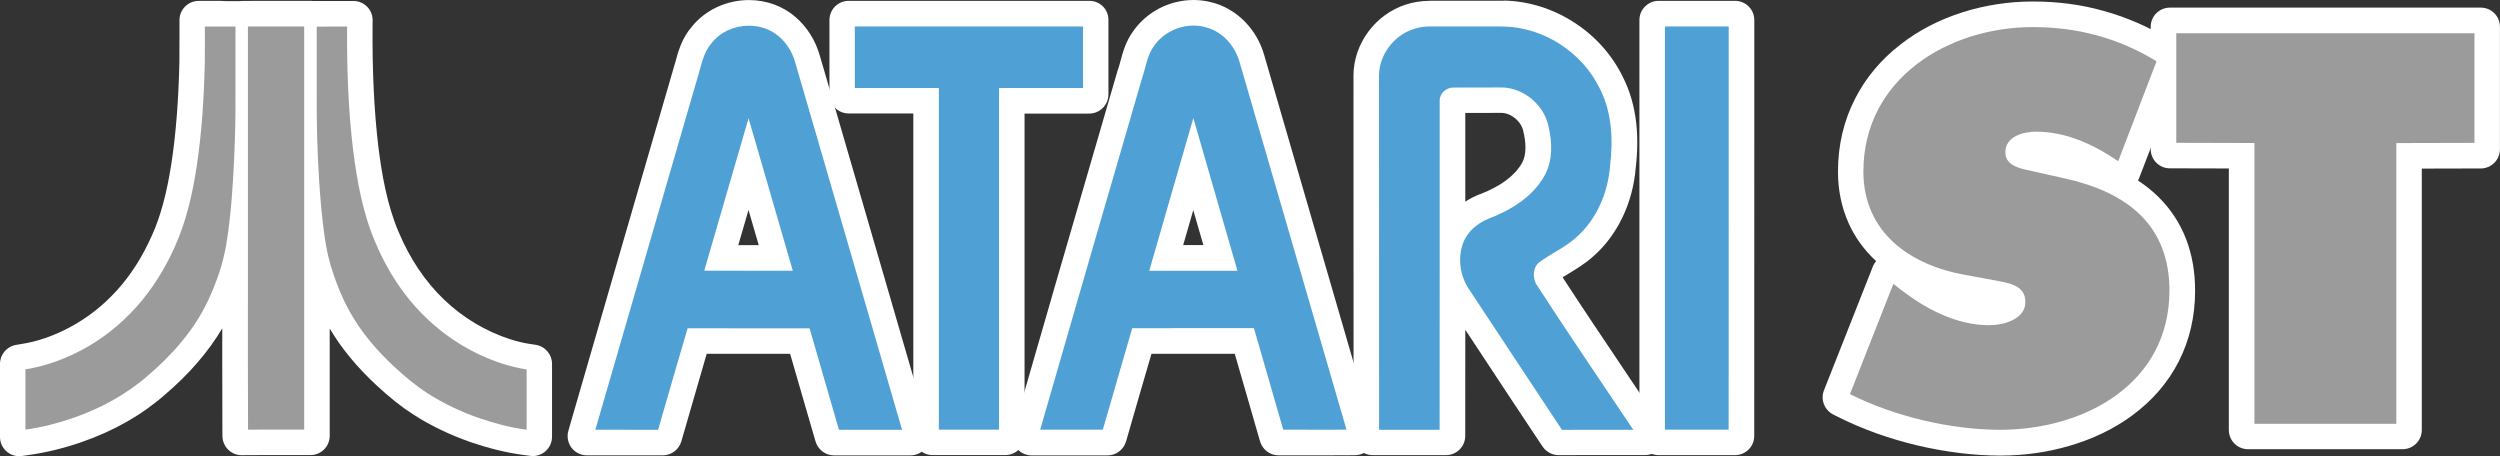 <?xml version="1.0" encoding="utf-8"?>
<!-- Generator: Adobe Illustrator 26.2.1, SVG Export Plug-In . SVG Version: 6.00 Build 0)  -->
<svg version="1.1" id="Layer_1" xmlns="http://www.w3.org/2000/svg" xmlns:xlink="http://www.w3.org/1999/xlink" x="0px" y="0px"
	 viewBox="0 0 3839 700.6" style="enable-background:new 0 0 3839 700.6;" xml:space="preserve">
<rect x="0" y="0" width="3839" height="700.6" fill="#333333" stroke="none"/>
<style type="text/css">
	.st0{fill:#FFFFFF;}
	.st1{fill:#9B9B9B;}
	.st2{fill:#4FA1D5;}
</style>
<g>
	<g>
		<g>
			<path class="st0" d="M3071.5,684.8c-39.2,0-82.1-5.3-124-15.3c-41.9-9.9-82.6-24.6-117.6-42.2l-8-4c-6.8-3.4-9.9-11.5-7.1-18.6
				l3.2-8.3l66.7-169.4l4.8-12.2c1.7-4.3,5.4-7.6,9.9-8.8c1.3-0.3,2.6-0.5,3.9-0.5c3.3,0,6.5,1.1,9.1,3.1l10.3,8.1l11.1,8.7
				c42.6,32.9,83.3,49.7,121,49.7c9,0,18.6-2,24.9-5.1c6.2-3.1,6.2-5.1,6.2-6.1c0-0.9-0.1-1.4-0.1-1.6c-0.2-0.2-0.6-0.5-1.3-0.9
				c-4.8-2.7-14.1-4.4-20.8-5.6c-2.2-0.4-4.3-0.8-6.3-1.2l-43.5-7.9c-49.6-8.7-92-28.1-122.5-56c-17.3-15.9-30.7-34.4-39.8-54.9
				c-9.7-22-14.6-46.3-14.6-72.2c0-38.2,8.4-73.8,25.1-105.9c15.3-29.8,37.4-56,65.6-77.8c26.1-20.3,56.7-36.1,90.8-46.9
				c33.2-10.5,67.9-15.8,103-15.8c36.9,0,72.2,4.7,105,13.9c33.6,9.2,66.5,23.4,97.8,42.4l7,4.2c6.1,3.7,8.7,11.3,6.1,18l-3,7.6
				l-58.9,153.3l-4.4,11.5c-1.6,4.2-5.1,7.5-9.4,8.8c-1.4,0.4-2.9,0.7-4.4,0.7c-1.4,0-2.7-0.2-4-0.6c19.6,10,36.4,21.9,50.4,35.6
				c34.7,34,52.3,79.1,52.3,133.8c0,74.4-31.7,136.9-91.5,180.5c-26.2,19.1-56.8,33.8-90.9,43.7C3141,680,3106.7,684.8,3071.5,684.8
				z M3122.5,238.2c1.2,0.2,2.4,0.5,3.5,0.8c0.7,0.2,1.5,0.3,2.2,0.5c0.1,0,49.5,11.2,49.5,11.2c26.3,5.9,49.9,13.8,70.6,23.8
				l-9.6-6.5c-19.1-13.1-37-22.8-54.7-29.6c-19.8-7.7-38.7-11.5-57.9-11.5c-8.1,0-19.9,2.4-22,6.1
				C3106.3,234,3111.2,235.8,3122.5,238.2z"/>
			<path class="st0" d="M3121.6,31.8c35.2,0,69.3,4.4,101,13.4c32.6,8.9,64.2,22.6,94,40.8l7,4.2l-3,7.6l-58.9,153.4l-4.4,11.5
				l-10.2-7c-20.3-13.9-39.2-24-57.7-31.2c-21.7-8.5-42.3-12.5-63.2-12.5c-3.8,0-37.1,0.7-37.1,22.1c0,10.2,9.8,14.2,30.4,18.6
				c2,0.4,3.8,0.9,5.7,1.3l49.3,11.1c51.3,11.4,91.3,30.9,118.8,58c31.7,31.1,47.9,72.6,47.9,123.3c0,69.5-29.5,127.8-85.5,168.6
				c-24.7,18-53.8,32-86.4,41.5c-31.1,9.1-64.1,13.7-98,13.7c-37.9,0-79.7-5.1-120.6-14.9c-41.1-9.7-80.6-24-114.4-41.1l-8-4
				l3.2-8.3l66.7-169.4l4.8-12.2l10.3,8.1l11.1,8.7c45.3,35.1,89,52.8,130.1,52.8c11.2,0,23-2.5,31.5-6.7
				c14.4-7.1,14.4-16.2,14.4-19.3c0-7.3-2.7-11.8-9-15.4c-6.8-3.8-16.7-5.7-25.4-7.3c-2.2-0.4-4.2-0.8-6.2-1.2l-43.6-7.9
				c-47-8.3-86.7-26.4-115.1-52.4c-15.8-14.5-28-31.3-36.2-50c-8.8-20-13.3-42.2-13.3-66.3c0-35.7,7.9-69.1,23.4-99.2
				c14.4-28,35.2-52.5,61.5-72.9c24.8-19.3,53.9-34.3,86.3-44.5C3054.6,36.9,3087.7,31.8,3121.6,31.8 M3121.6,2.3
				c-36.6,0-72.8,5.5-107.4,16.4c-35.8,11.3-67.9,27.9-95.4,49.3c-30,23.1-53.4,51-69.7,82.7c-17.7,34.2-26.7,72.2-26.7,112.7
				c0,28,5.3,54.2,15.8,78.1c0,0,0,0.1,0,0.1c9.8,22.2,24.2,42.2,42.8,59.4c-2.1,2.5-3.9,5.3-5.1,8.4l-4.8,12.2L2804.2,591l-3.3,8.3
				c-5.6,14.2,0.6,30.3,14.2,37.2l8,4c36.1,18.2,77.9,33.2,120.9,43.4c43.1,10.2,87.1,15.7,127.4,15.7c36.6,0,72.4-5,106.2-14.9
				c35.8-10.4,67.9-25.8,95.5-45.9c31.6-23.1,56.1-51.3,72.7-84c16.6-32.7,25-69.1,25-108.4c0-28.9-4.7-55.7-14-79.7
				c-9.5-24.5-23.9-46.2-42.7-64.7c-9.2-9-19.5-17.3-31-24.8c0.7-1.2,1.3-2.5,1.8-3.8l4.4-11.5l58.9-153.4l2.9-7.5
				c5.2-13.4,0.1-28.6-12.2-36l-7-4.2c-32.4-19.6-66.5-34.4-101.4-44C3196.5,7.1,3159.9,2.3,3121.6,2.3L3121.6,2.3z"/>
		</g>
		<g>
			<path class="st0" d="M3452,675.2c-8.2,0-14.8-6.6-14.8-14.8V244.1l-95.5-0.3h-9.7c-8.2,0-14.8-6.6-14.8-14.8V41.3
				c0-8.2,6.6-14.8,14.8-14.8h477.5c8.2,0,14.8,6.6,14.8,14.8v187.9c0,8.2-6.6,14.8-14.8,14.8h-9.7l-95.5,0.3v416.2
				c0,8.2-6.6,14.8-14.8,14.8H3452z"/>
			<path class="st0" d="M3809.5,41.3v9.8v168.3v9.7h-9.7l-110.3,0.3v421.2v9.7h-9.7h-217.9h-9.7v-9.7V229.3l-110.3-0.3h-9.7v-9.7V51
				v-9.7h9.7h458.1H3809.5 M3809.5,11.7h-9.6h-458.1h-9.7c-16.3,0-29.5,13.2-29.5,29.5V51v168.3v9.7c0,16.3,13.2,29.5,29.5,29.5h9.7
				l80.8,0.2v391.9v9.7c0,16.3,13.2,29.5,29.5,29.5h9.7h217.9h9.7c16.3,0,29.5-13.2,29.5-29.5v-9.7V258.9l80.8-0.2h9.7
				c16.3,0,29.5-13.2,29.5-29.5v-9.7V51.1v-9.8C3839,24.9,3825.8,11.7,3809.5,11.7L3809.5,11.7z"/>
		</g>
		<g>
			<path class="st0" d="M29.5,685.8c-3.5,0-7-1.3-9.7-3.6c-3.2-2.8-5.1-6.9-5.1-11.2V558.8c0-7.2,5.2-13.4,12.3-14.6
				c0,0,8.4-1.4,8.5-1.4c25.3-3.8,51.4-12.7,77.6-26.6c28.8-15.2,54.8-35.6,77.5-60.6c22.1-24.5,40.7-53.6,55.4-86.5
				c0,0,0-0.1,0.1-0.1c14.2-31.3,24.3-68.2,31.6-116.2c7-46.8,11.1-98.4,12.3-157.8c0.1-13.5,0.1-27.3,0.1-40.6V30.9
				c0-8.1,6.5-14.7,14.6-14.8c0,0,9.8-0.1,9.9-0.1h15.8c6,0,11.3,0.1,16.1,0.4h22c0.7-0.1,1.5-0.2,2.3-0.2l9.7-0.1
				C389.9,16,400,16,412.7,16h64.4c0.6,0,1.2,0,1.7,0.1h64.1c3.9,0,7.7,1.6,10.5,4.4c2.8,2.8,4.3,6.6,4.3,10.5l-0.1,9.8
				c-0.5,69.7,2.4,130.3,8.9,185.3c5.4,42.4,13.4,91.7,32.4,136c9,21.2,19.5,41,31.4,58.6c12.5,18.6,26.7,35.6,42.2,50.4
				c30.5,29,67.4,51.1,106.6,63.7c11.5,3.7,22.7,6.3,33.1,7.8l8.5,1.3c7.2,1.1,12.5,7.3,12.5,14.6v112.1c0,4.3-1.8,8.3-5,11.1
				c-2.7,2.4-6.2,3.7-9.7,3.7c-0.6,0-1.3,0-1.9-0.1l-11.1-1.5c-24.4-3.3-49.6-9.4-77.1-18.8c0,0-0.1,0-0.1,0
				c-31.2-10.8-59.9-24.7-85.4-41.1c-17.3-11.2-34.5-24.8-54-42.9c-30.2-28-54.4-57.8-71.9-88.5c-9.4-16.7-17.7-34.7-24.9-54.7
				v231.8c0,8.2-6.6,14.8-14.8,14.8h-64.2c-12.6,0-22.5,0-31.6,0.1c0,0-10,0.1-10,0.1c-3.9,0-7.6-1.5-10.3-4.2
				c-2.8-2.7-4.4-6.5-4.4-10.4l-0.1-9.8c-0.2-33.7-0.2-68-0.2-101.2c0-8.3,0-16.5,0-24.7v-96.6c-4.2,11.5-9.2,23.4-14.9,35.6
				c0,0,0,0.1,0,0.1c-20.6,43.2-53.5,84.3-97.8,122c-34.1,29.9-75.5,53.5-123.2,69.9c0,0-0.1,0-0.1,0c-27.7,9.3-53.1,15.5-77.4,18.9
				l-11.1,1.6C30.9,685.8,30.2,685.8,29.5,685.8z"/>
			<path class="st0" d="M477.1,30.8L477.1,30.8l9.3,0.1H533h9.8l-0.1,9.8c-0.5,70.3,2.5,131.5,9.1,187.3
				c5.5,43.5,13.9,94.2,33.5,140c9.2,21.7,20.1,42.2,32.7,61c13.1,19.6,28.1,37.4,44.3,52.9c32.2,30.6,71,53.8,112.2,67.1
				c12.1,3.8,24,6.7,35.4,8.4l8.4,1.3v8.5v92.6v11l-11.1-1.5c-23.3-3.2-47.7-9.1-74.3-18.1c-30.3-10.5-58-23.9-82.2-39.6
				c-16.3-10.5-32.9-23.6-52-41.4c-29.1-27-52.4-55.5-69.1-85c-13-22.9-23.6-48.8-32.5-79.2V406v-0.1c-7.7-28.7-10.8-59.1-13.4-83.6
				v-0.1v-0.1c-3.5-38.4-5.7-77.6-6.6-118.5v456.2v9.8h-9.7c-5.9,0-12.1,0-19.6,0c-5.8,0-11.6,0-17.4,0s-11.6,0-17.4,0
				c-12.8,0-22.5,0-31.8,0.1l-9.8,0.1l-0.1-9.8c-0.3-41.9-0.2-84.6-0.2-125.7c0-23.5,0-47.9,0-71.8c0-46.9,0-93.6,0-140.5
				c0-40.2,0-80.9,0-121.9c-0.3,13.4-0.8,27.8-1.5,43.8c-2.1,43-4.9,89-12.4,133.6c-4.6,28.3-14.2,57.5-29.1,89.5
				c-19.7,41.4-51.3,80.7-94.1,117.2c-32.6,28.7-72.5,51.3-118.4,67.2c-26.6,9-51,15-74.7,18.2L29.5,671v-11.2v-92.6v-8.5l8.3-1.4
				c26.9-4,54.5-13.5,82.3-28.2c30.4-16,57.8-37.5,81.5-63.8c23.1-25.6,42.6-56,57.9-90.4c14.8-32.5,25.2-70.7,32.8-120
				c7.1-47.2,11.2-99.4,12.5-159.8c0.1-13.6,0.1-27.5,0.1-40.9c0-4.5,0-9.2,0-13.7v-9.7l9.7-0.1c4.7,0,9.8,0,15.8,0
				c5.2,0,10.5,0.1,15.7,0.4c5.2,0,10.3,0,15.6,0h9.3V31l9.7-0.1c9.4-0.1,19.2-0.1,32-0.1c5.8,0,11.6,0,17.4,0s11.6,0,17.4,0
				c7.4,0,13.6,0,19.5,0h9.8H477.1 M542.8,30.9L542.8,30.9 M477.1,1.3h-0.2H467h-19.5h-17.4h-17.4c-12.7,0-22.8,0-32.3,0.1l-9.7,0.1
				c-1.1,0-2.1,0.1-3.1,0.2h-5.8h-14.7c-4.9-0.3-10.3-0.4-16.5-0.4h-15.8c-0.1,0-0.2,0-0.3,0l-9.7,0.1
				c-16.2,0.2-29.2,13.3-29.2,29.5v9.7v13.7c0,13.3,0,27-0.1,40.4c-1.3,58.6-5.2,109.6-12.2,155.8c-7.2,46.6-16.8,82.3-30.5,112.2
				c0,0.1-0.1,0.2-0.1,0.2c-14,31.5-31.8,59.3-52.8,82.6c-21.5,23.8-46.2,43.1-73.4,57.5c-24.8,13.1-49.3,21.5-72.9,25.1
				c-0.2,0-0.3,0-0.5,0.1l-8.3,1.4C10.4,532,0,544.3,0,558.8v8.5v92.6V671c0,8.6,3.7,16.7,10.2,22.3c5.4,4.7,12.3,7.2,19.4,7.2
				c1.4,0,2.8-0.1,4.1-0.3l11-1.6c25.3-3.5,51.5-9.8,80.1-19.5c0.1,0,0.1,0,0.2-0.1c49.4-17.1,92.5-41.5,128-72.7
				c37.4-31.8,67-66.1,88.3-102.1v29.8c0,8.2,0,16.4,0,24.6c0,33.2,0,67.6,0.2,101.3c0,0,0,0.1,0,0.1l0.1,9.8
				c0.2,16.2,13.4,29.2,29.5,29.2c0.1,0,0.2,0,0.3,0l9.8-0.1c9.1-0.1,19-0.1,31.5-0.1h17.4h17.4h19.6h9.7
				c16.3,0,29.5-13.2,29.5-29.5v-9.8V504.5c18,30.4,42.2,59.7,72,87.3c20.2,18.7,38,32.9,56.1,44.5c26.4,17.1,56.2,31.4,88.5,42.7
				c0.1,0,0.1,0,0.2,0.1c28.4,9.6,54.5,16,79.9,19.4c0,0,0,0,0.1,0l11.1,1.5c1.3,0.2,2.6,0.3,3.9,0.3c7.1,0,14-2.6,19.5-7.3
				c6.4-5.6,10.1-13.7,10.1-22.2v-11v-92.6v-8.5c0-14.6-10.7-27-25.1-29.2l-8.4-1.3c-0.1,0-0.1,0-0.2,0c-9.6-1.4-19.9-3.9-30.7-7.3
				c-37.1-12-72-32.8-100.9-60.3c-14.8-14.1-28.3-30.2-40.1-47.9c-11.3-16.9-21.5-35.8-30-56.1c0,0,0-0.1-0.1-0.1
				c-18.2-42.6-26.1-90.6-31.3-132c-6.4-54.4-9.3-114.4-8.8-183.4l0.1-9.4c0-0.2,0-0.5,0-0.7c0-16.3-13.2-29.5-29.5-29.5h0H533
				h-46.7h-6.8C478.7,1.3,477.9,1.3,477.1,1.3L477.1,1.3z"/>
		</g>
		<g>
			<path class="st0" d="M1280.8,684.4c-6.6,0-12.3-4.3-14.2-10.6l-2.1-7.1c-10.5-35.9-19-65.2-26.7-91.9c-2.3-8.1-4.7-16.3-7.1-24.6
				c-2.1-7.2-4.2-14.4-6.3-21.7h-150.4c-11.1,37.7-23.3,79.8-40.1,138.1l-2.1,7.1c-1.8,6.3-7.6,10.6-14.2,10.6H901.1
				c-4.6,0-9-2.2-11.8-5.9c-2.8-3.7-3.7-8.5-2.4-13l3.6-12.5c50.3-173.8,102.8-354.6,156-537.5c0.2-0.9,0.4-1.7,0.7-2.5
				c1.2-3.8,2.3-7.8,3.4-12l0.4-1.6c4.3-15.7,9.1-33.6,22.4-48.9c17.8-22.3,46.3-35.6,76.4-35.6c23.3,0,45.3,8,62,22.4
				c15.2,13,26.7,31.2,32.4,51.2l7.3,24.9c16.7,57.4,33.6,115.3,49.9,171.6c32.7,112.1,70.6,242.2,107,368.1l3.6,12.5
				c1.3,4.5,0.4,9.3-2.4,13c-2.8,3.7-7.2,5.9-11.8,5.9H1280.8z M1114.1,391.1c10.7,0,22.4,0,35.4,0.1h35.2
				c-1.1-3.7-2.2-7.5-3.2-11.2c-2.9-10-5.8-20-8.7-30c-4.4-15-8.8-30.2-13.2-45.5c-3.4-11.7-6.8-23.4-10.2-35.2
				c-2.5,8.7-5,17.4-7.5,25.9c-3.5,12-6.9,23.9-10.4,35.7c-4.6,15.6-9.3,31.8-13.8,47.5C1116.5,382.7,1115.3,386.9,1114.1,391.1z"/>
			<path class="st0" d="M1150.1,29.6c19.8,0,38.3,6.7,52.3,18.8c13,11.1,22.9,26.8,27.9,44.1c19.1,65.6,38.5,132.1,57.2,196.5
				c35.2,120.6,71.5,245.4,107,368.1l3.6,12.5h-13c-10.7,0-21.6,0-32.3,0c-10.8,0-21.6,0-32.3,0c-12.1,0-22.6,0-32.3,0h-7.4
				l-2.1-7.1c-9-30.6-18-61.7-26.7-91.9c-5.4-18.7-10.9-37.9-16.4-56.9c-28.8,0-58,0-86.3,0c-28.3,0-57.4,0-86.3,0
				c-13,44.1-26.8,91.7-43.2,148.8l-2.1,7.1h-7.4c-16,0-32.4,0-48.1,0c-0.1,0-0.1,0-0.2,0c-15.7,0-31.9,0-48,0h-13l3.6-12.5
				c51.7-178.6,104.3-359.8,156.3-538.5v-0.2l0.1-0.2c1.5-4.6,2.8-9.4,4.1-14.4c4.1-15.3,8.3-30.9,19.7-43.9
				C1099.9,41,1124.3,29.6,1150.1,29.6 M1149.5,406c11.3,0,22.6,0,34,0c7,0,14,0,21,0c-5.8-20-11.6-40.1-17.4-60.1
				c-12.3-42.4-24.9-86.1-37.5-129.4c-10.8,36.9-21.6,74.1-32.1,110.4c-7.6,25.9-15.3,52.6-22.9,79
				C1110.4,405.9,1127.9,405.9,1149.5,406 M1150.1,0.1c-34.5,0-67.3,15.3-87.8,41c-15.4,17.8-20.9,38.1-25.3,54.5l-0.2,0.6l-0.3,1
				c-1.1,3.9-2.1,7.6-3.2,11.1c-0.4,1.2-0.8,2.5-1.1,3.7c-53.1,182.6-105.6,363.3-155.8,536.9l0,0l-3.6,12.5
				c-2.6,8.9-0.8,18.6,4.7,26s14.3,11.8,23.6,11.8h13h48h0.2h48.1h7.4c13.1,0,24.7-8.7,28.4-21.3l2.1-7.1c0,0,0-0.1,0-0.1
				c15.2-52.8,26.7-92.4,36.9-127.4h64.1h64c1.1,3.7,2.1,7.3,3.2,11c2.4,8.3,4.8,16.5,7.1,24.6c7.7,26.8,16.2,56,26.7,92l2.1,7.1
				c3.7,12.6,15.2,21.3,28.4,21.3h7.4h32.3h32.3h32.3h13c9.3,0,18-4.4,23.6-11.8s7.3-17.1,4.7-26l-3.6-12.5
				c-36.5-125.9-74.4-256-107-368.1c-16.4-56.4-33.5-115.3-50.1-172.2l-7.1-24.2c-6.5-22.7-19.6-43.4-37-58.3
				C1202.3,9.3,1176.8,0.1,1150.1,0.1L1150.1,0.1z M1133.7,376.4c4-13.7,8-27.7,12-41.2c0,0,0,0,0-0.1c1.2-4.2,2.5-8.5,3.7-12.7
				c3.1,10.6,6.1,21.2,9.2,31.7c2.2,7.4,4.3,14.9,6.5,22.3h-15.5C1144,376.4,1138.8,376.4,1133.7,376.4L1133.7,376.4z"/>
		</g>
		<g>
			<path class="st0" d="M1584.2,684.4c-4.6,0-9-2.2-11.8-5.9c-2.8-3.7-3.7-8.5-2.4-13l3.6-12.5c40.3-140,81.7-282.3,121.7-420
				l1.4-4.7c5.7-19.4,11.3-38.8,16.9-58.2c5.6-19.4,11.3-38.9,16.9-58.3c0.2-0.6,0.4-1.2,0.6-1.8c1.1-3.4,2.2-7.1,3.5-12.1
				c3.3-12.5,7.4-28,17.7-42c17.8-25.4,48.5-41.2,80.3-41.2c7.8,0,15.6,1,23.2,2.9c33.4,8,61.2,35.9,71,71.3
				c17.1,58.9,34.6,119,51.5,177.2c10.2,35.2,20.4,70.1,30.5,104.7l18.5,63.5c20.9,71.7,42.5,145.9,63.5,218.5l3.6,12.4
				c1.3,4.4,0.4,9.2-2.3,13c-2.8,3.7-7.1,5.9-11.7,6l-12.9,0.1c-10.1,0.1-20.9,0.1-34.6,0.1h-69.8c-6.6,0-12.3-4.3-14.2-10.6
				l-2.1-7.1c-6.2-21.2-13.4-46.2-20.3-70.4l-4.7-16.5c-4.8-16.8-9.8-34.1-14.8-51.2h-75.1c-29.2,0-53.2,0-75,0.1
				c-6.1,21.2-12.4,42.6-17.5,60.3c-2.3,8.1-4.7,16.2-7.1,24.5c-5.1,17.7-10.3,35.6-15.4,53.4l-2.1,7.1c-1.8,6.3-7.6,10.6-14.2,10.6
				H1584.2z M1828.1,284.5c-3.3,11.4-6.6,22.9-10,34.5c-6.9,23.7-13.9,48-20.9,72.3c4.6,0,8.5-0.1,12.4-0.1c0.1,0,57.9,0,57.9,0
				c-4.9-17-9.8-34-14.6-50.6l-6.9-23.9c-4.8-16.6-9.3-32.2-13.6-46.9C1830.9,274.6,1829.5,279.6,1828.1,284.5z"/>
			<path class="st0" d="M1832.8,29.5c6.8,0,13.5,0.9,19.7,2.5c28.3,6.7,51.9,30.5,60.3,60.9c27.3,94,55.1,189.5,82,282
				c26.9,92.4,54.7,188,82,282l3.6,12.4l-12.9,0.1c-10,0.1-21.1,0.1-34.5,0.1c-7.9,0-15.9,0-23.7,0s-15.9,0-23.7,0c-5,0-9.9,0-15,0
				h-7.4l-2.1-7.1c-6.8-23.4-13.7-47.3-20.3-70.3c-7.4-25.7-15-52.3-22.6-78.5c-13.1,0-26.3,0-39.4,0c-15.7,0-31.2,0-46.8,0
				c-34.4,0-61.2,0-86.2,0.1c-6.8,23.7-13.8,47.7-20.6,70.9c-7.4,25.5-15.1,51.9-22.5,77.9l-2.1,7.1h-7.4h-96.2h-13l3.6-12.5
				c40.8-141.6,82.6-285.5,123.1-424.8c11.3-38.8,22.5-77.7,33.9-116.5l0.1-0.2l0.1-0.2c1.5-4.4,2.8-9,4-13.8
				c3.3-12.6,6.9-25.6,15.5-37.1C1779.5,42.9,1805.6,29.5,1832.8,29.5 M1793.1,406c5.4,0,10.9,0,16.8-0.1c15,0,30,0,45.1,0
				c10.7,0,21.5,0,32.2,0c-9-31.2-18.1-62.7-27-93.3c-9.2-31.5-18.5-63.8-27.8-96c-6.2,21.5-12.4,42.8-18.5,63.8
				c-11.9,41.3-24.2,83.6-36.2,125.6C1782.6,406,1787.7,406,1793.1,406 M1832.8,0c-18,0-36,4.4-52.2,12.7
				c-16.1,8.3-30,20.3-40.1,34.7c-11.9,16.2-16.4,33.1-20,46.8c-1.2,4.4-2.1,7.8-3.1,10.7c-0.4,0.9-0.7,1.8-1,2.8
				c-5.7,19.4-11.4,39.2-17,58.3c-5.5,19.1-11.3,38.8-16.9,58.2l-1.5,5c-40,137.6-81.4,279.9-121.6,419.8l-3.6,12.5
				c-2.6,8.9-0.8,18.6,4.7,26c5.6,7.4,14.3,11.8,23.6,11.8h13h96.2h7.4c13.1,0,24.7-8.7,28.4-21.3l2.1-7.1c0,0,0-0.1,0-0.1
				c5.1-17.7,10.4-35.9,15.4-53.4c2.4-8.2,4.7-16.4,7.1-24.4c4.3-14.7,9.4-32,14.5-49.7c18.9,0,39.6,0,63.9,0h46.8h17.2
				c3.9,13.6,7.8,27.2,11.7,40.5c1.6,5.6,3.2,11.1,4.8,16.6c6.9,24.2,14.1,49.1,20.3,70.4l2.1,7.1c3.7,12.6,15.2,21.3,28.4,21.3h7.4
				h15h23.7h23.7c13.2,0,24.6,0,34.8-0.1l12.8-0.1c9.3-0.1,18-4.5,23.5-11.9c5.5-7.4,7.2-17,4.6-25.9l-3.6-12.4
				c-21.1-72.6-42.6-146.8-63.5-218.5c-6.2-21.3-12.4-42.5-18.5-63.5c-10-34.5-20.2-69.5-30.4-104.6
				c-16.9-58.2-34.5-118.3-51.5-177.2c-5.5-19.7-15.9-37.7-30.1-52.1c-14.5-14.7-32.4-24.9-51.5-29.5C1850.8,1.1,1841.8,0,1832.8,0
				L1832.8,0z M1816.9,376.3c5.2-17.9,10.3-35.8,15.4-53.3c0-0.1,0.1-0.2,0.1-0.3c2.1,7.2,4.2,14.5,6.3,21.9c3,10.4,6.1,21,9.2,31.7
				H1816.9L1816.9,376.3z"/>
		</g>
		<g>
			<path class="st0" d="M1432.1,684.3c-8.2,0-14.8-6.6-14.8-14.8V159.6h-114.2c-8.2,0-14.8-6.6-14.8-14.8v-114
				c0-8.2,6.6-14.8,14.8-14.8h369.8c8.2,0,14.8,6.6,14.8,14.8v114c0,8.2-6.6,14.8-14.8,14.8h-114.2v509.9c0,8.2-6.6,14.8-14.8,14.8
				H1432.1z"/>
			<path class="st0" d="M1672.9,30.8v9.7v94.5v9.7h-9.7c-14.4,0-28.7,0-43,0c-14.4,0-28.7,0-43,0c-12.1,0-23,0-33.2,0v515v9.7h-9.7
				h-92.4h-9.7v-9.7v-515c-10.1,0-21.1,0-33.2,0c-14.4,0-28.7,0-43,0c-14.4,0-28.7,0-43,0h-9.7v-9.7V40.6v-9.7h9.7h350.3H1672.9
				 M1672.9,1.3h-9.7h-350.3h-9.7c-16.3,0-29.5,13.2-29.5,29.5v9.7v94.5v9.7c0,16.3,13.2,29.5,29.5,29.5h9.7h43h43h3.6v485.4v9.7
				c0,16.3,13.2,29.5,29.5,29.5h9.7h92.4h9.7c16.3,0,29.5-13.2,29.5-29.5v-9.7V174.4h3.6h43h43h9.7c16.3,0,29.5-13.2,29.5-29.5v-9.7
				V40.6v-9.7C1702.4,14.5,1689.2,1.3,1672.9,1.3L1672.9,1.3z"/>
		</g>
		<g>
			<path class="st0" d="M2393.3,684.2c-4.9,0-9.5-2.5-12.3-6.6l-3-4.4c-29.8-44.7-60.8-91.7-85.7-129.5
				c-17.7-26.9-36.8-55.9-56.8-86.1c-0.1-0.1-0.1-0.2-0.2-0.2c0,67.1,0,135.1-0.1,202.3v9.8c0,8.2-6.6,14.8-14.8,14.8h-112.6
				c-8.2,0-14.8-6.6-14.8-14.8V426.5c0-101.9,0-207.3-0.1-310.8c0.2-41.8,29.6-81.5,69.8-94.5c10.1-3.4,21.2-5.2,33.2-5.2
				c0.8-0.1,1.6-0.2,2.4-0.2h110.5c0.1,0,0.3,0,0.4,0c35,0.8,69.6,11.5,100,31.2c30.3,19.6,54.3,46.4,69.5,77.8
				c10,19.4,16.4,41.7,19.1,66c2.2,20,1.9,42-0.9,65.5c-4,50.6-26.2,96.9-60.9,126.9c-11.4,10.1-23.6,17.5-35.4,24.6l-0.5,0.3
				c-7.3,4.3-14.1,8.4-20.4,12.9c0,0.6,0.1,1.5,0.4,2.4c33.2,51.2,67.4,102.2,100.6,151.5c13.1,19.5,30.4,45.2,47.6,70.9l10.1,15.1
				c3,4.5,3.3,10.4,0.8,15.2c-2.6,4.8-7.6,7.8-13,7.8h-87.2c-16,0-28.6,0-40.2,0.1c0,0-0.1,0-0.1,0H2393.3z M2235.3,343
				c10.2-13.2,24.6-23.9,41.6-30.6c0.5-0.2,1-0.4,1.5-0.5c34.2-13.3,58.1-31.2,71-53.1c11.1-18.7,8.5-43.1,4.3-60.2
				c-0.1-0.4-0.2-0.9-0.3-1.3c-5.1-21.4-26.6-38.7-48.3-38.7h-1.8c-6,0.1-12.5,0.1-20,0.1h-32c-4,0-7.6,0-11,0.1c-1.7,0-3.3,0-4.9,0
				V343z"/>
			<path class="st0" d="M2308.9,30.6c32.1,0.7,64.1,10.6,92.3,28.8c28.1,18.1,50.3,43,64.3,72c9.3,17.9,15.2,38.5,17.6,61
				c2.1,19,1.8,40-0.9,62.4c-3.6,47.1-24,89.7-55.9,117.3c-10.5,9.4-22.4,16.4-33.8,23.3c-8.1,4.8-15.7,9.4-22.8,14.7
				c-5.6,4.2-5.7,13.5-2.7,20.2c33.2,51.3,67.9,103,101.5,152.9c15.7,23.2,31.8,47.3,47.6,70.9l10.1,15.2H2508c-7.4,0-15.4,0-24.8,0
				c-7.4,0-14.8,0-22.2,0c-7.3,0-14.7,0-22.1,0c-16.1,0-28.7,0-40.4,0.1h-5.3l-3-4.4c-28.8-43.1-57.7-87-85.7-129.5
				c-18.6-28.3-37.9-57.5-56.9-86.3c-15.9-23.1-19.9-53.7-10.5-79.7c7-19.1,23.5-35,45.2-43.5h0.1h0.1c38-14.6,64.8-34.7,79.6-59.9
				c13.7-23,10.7-51.4,5.9-71.2V195v-0.1c-6.3-28.7-33.9-51.1-62.9-51.1c-0.6,0-1.2,0-1.8,0h-0.1h-0.1c-5.9,0.1-12.3,0.1-19.9,0.1
				c-5.4,0-10.7,0-16.1,0s-10.6,0-16,0c-7.6,0-13.9,0.1-19.7,0.1h-0.2h-0.2c0,0-0.1,0-0.2,0c-2.6,0-5.4,1.2-7.5,3.3
				c-1.1,1.1-3.1,3.5-3,6.7v0.1v0.1c0,72.2,0,145.5,0,216.5c0,94.7,0,192.6-0.1,288.9v9.8h-9.8c-9.3,0-19.4,0-31,0
				c-10.3,0-20.7,0-31,0s-20.7,0-31,0h-9.7v-9.7c0-77.7,0-156.8,0-233.2c0-101.8,0-207.3-0.1-310.8c0.2-35.6,25.3-69.4,59.7-80.4
				c8.7-3,18.3-4.4,28.7-4.4c0.7,0,1.5,0,2.3-0.2c18.4,0,37,0,55.1,0s36.8,0,55.2,0H2308.9L2308.9,30.6 M2308.9,1.1L2308.9,1.1h-0.2
				h-55.2h-55.1c-1.2,0-2.3,0.1-3.4,0.2c-13.1,0.1-25.5,2.1-36.7,5.9c-22.4,7.2-42.6,21.9-57.1,41.4c-14.6,19.7-22.7,43.4-22.8,66.9
				c0,0.1,0,0.1,0,0.2c0.1,103.6,0.1,208.9,0.1,310.8v233.2v9.7c0,16.3,13.2,29.5,29.5,29.5h9.7h31h31h31h9.8
				c16.3,0,29.5-13.2,29.5-29.5v-9.8c0.1-50.8,0.1-102.1,0.1-153.2c10.3,15.7,20.3,30.8,29.9,45.3c24.9,37.8,55.9,84.8,85.8,129.6
				l3,4.4c5.5,8.2,14.7,13.2,24.6,13.2h5.3c0.1,0,0.2,0,0.2,0c11.6-0.1,24.2-0.1,40.1-0.1h22.1h22.2h24.8h18.2
				c10.9,0,20.9-6,26.1-15.6c5.1-9.6,4.6-21.3-1.5-30.3l-10.1-15.2c-17.2-25.8-34.5-51.5-47.6-71c-30.9-45.9-62.7-93.3-93.7-140.9
				c2.6-1.6,5.4-3.3,8.3-5c0,0,0.1-0.1,0.1-0.1l0.5-0.3c11.8-7.1,25.1-15.2,37.5-26.1c37.5-32.5,61.5-82.3,65.9-136.6
				c2.9-24.4,3.1-47.5,0.8-68.5c-2.9-26.1-9.8-50-20.6-71.1c-16.4-33.7-42.2-62.6-74.7-83.6c-32.7-21.1-69.9-32.8-107.6-33.6
				C2309.3,1.1,2309.1,1.1,2308.9,1.1L2308.9,1.1z M2303.4,173.3h1.7c14.8,0,30.1,12.2,33.8,26.9c0.1,0.6,0.2,1.2,0.4,1.8
				c3.5,14.5,5.9,34.7-2.6,49.1c0,0.1-0.1,0.1-0.1,0.2c-11.1,18.9-32.2,34.5-63,46.6c-0.7,0.2-1.4,0.5-2.1,0.7
				c-7.6,3-14.8,6.7-21.4,11.1V173.4c0.4,0,0.8,0,1.2,0h16h16.1C2290.8,173.4,2297.3,173.4,2303.4,173.3L2303.4,173.3z"/>
		</g>
		<g>
			<path class="st0" d="M2547,684.3c-8.2,0-14.8-6.6-14.8-14.8V30.8c0-8.2,6.6-14.8,14.8-14.8h117.5c8.2,0,14.8,6.6,14.8,14.8
				l0,164.4c0,152.2,0,309.7-0.1,464.5v9.8c0,8.2-6.6,14.8-14.8,14.8H2547z"/>
			<path class="st0" d="M2664.4,30.8v9.6c0,51.6,0,103.2,0,154.8c0,152.2,0,309.7-0.1,464.5v9.8h-9.8c-9.7,0-20.4,0-32.6,0
				c-10.8,0-21.8,0-32.6,0s-21.8,0-32.6,0h-9.7v-9.7V40.6v-9.7h9.7h98H2664.4L2664.4,30.8 M2664.4,1.3h-9.7h-98h-9.7
				c-16.3,0-29.5,13.2-29.5,29.5v9.7v619.2v9.7c0,16.3,13.2,29.5,29.5,29.5h9.7h32.6h32.6h32.6h9.8c16.3,0,29.5-13.2,29.5-29.5v-9.8
				c0.1-154.8,0.1-312.2,0.1-464.5V40.5v-9.6C2694,14.5,2680.7,1.3,2664.4,1.3L2664.4,1.3z"/>
		</g>
	</g>
	<g>
		<g>
			<g>
				<g>
					<path class="st1" d="M3071.6,665.1c-76.1,0-165.3-21.2-232.9-55.3l-3.9-2l70.7-179.6l16.3,12.7c46.1,35.7,90.9,53.8,133,53.8
						c37.2,0,50.7-18.5,50.7-30.9c0-18.8-16-23.2-38.4-27.4c-2.2-0.4-4.2-0.8-6.2-1.2l-43.7-7.9c-46.1-8.2-85-25.9-112.6-51.2
						c-31.8-29.1-48-67.1-48-112.6c0-35,7.7-67.6,22.8-96.9c14.1-27.3,34.4-51.2,60.2-71.2c48.1-37.2,114.4-58.6,181.9-58.6
						c70.8,0,133.8,17.4,192.6,53.2l3.4,2.2L3255.2,255l-5.1-3.4c-44.6-30.3-83.9-44.5-123.7-44.5c-4.3,0-42,0.8-42,27
						c0,14.8,14.9,19.1,34.3,23.3c2,0.4,3.8,0.9,5.7,1.3l49.3,11.1c108,24.2,162.9,83.6,162.9,176.5c0,67.8-28.8,124.9-83.4,164.6
						C3205.1,645.8,3140.7,665.1,3071.6,665.1z"/>
					<path class="st0" d="M3121.6,41.6c68.3,0,131.3,16.6,190,52.5l-58.9,153.4c-37.4-25.5-79.6-45.3-126.4-45.3
						c-19.1,0-46.9,7.2-46.9,31.8c0,22.3,27,25.5,43.7,29.3l49.3,11.1c92.3,20.7,159,70,159,171.7c0,143.2-130.5,213.9-260,213.9
						c-75.6,0-163.1-20.7-230.6-54.8l66.7-169.4l11.1,8.8c39,30.1,85.9,54.8,136,54.8c21.5,0,55.6-8.8,55.6-35.8
						c0-27-28.6-29.3-48.4-33.4l-43.8-8c-85.1-15.1-156.6-65.2-156.6-159C2861.6,121.1,2991.2,41.6,3121.6,41.6 M3121.6,31.8
						c-33.9,0-67,5.1-98.6,15.1c-32.4,10.2-61.4,25.2-86.3,44.5c-26.4,20.4-47.2,44.9-61.5,72.9c-15.6,30-23.4,63.4-23.4,99.2
						c0,24,4.5,46.3,13.3,66.3c8.3,18.7,20.5,35.5,36.2,50c28.4,26,68.1,44.1,115.1,52.4l43.6,7.9c2,0.4,4,0.8,6.2,1.2
						c8.7,1.6,18.6,3.4,25.4,7.3c6.3,3.5,9,8.1,9,15.4c0,3.1,0,12.2-14.4,19.3c-8.5,4.2-20.3,6.7-31.5,6.7
						c-41.1,0-84.8-17.7-130.1-52.8l-11.1-8.7l-10.3-8.1l-4.8,12.2l-66.7,169.4l-3.2,8.3l8,4c33.8,17,73.4,31.3,114.4,41.1
						c41,9.7,82.7,14.9,120.6,14.9c33.9,0,66.9-4.6,98-13.7c32.6-9.5,61.6-23.4,86.4-41.5c55.9-40.8,85.5-99.1,85.5-168.6
						c0-50.7-16.1-92.2-47.9-123.3c-27.6-27.1-67.5-46.6-118.8-58l-49.3-11.1c-1.9-0.4-3.7-0.9-5.7-1.3
						c-20.6-4.4-30.4-8.4-30.4-18.6c0-21.4,33.3-22.1,37.1-22.1c20.9,0,41.6,4,63.2,12.5c18.5,7.2,37.4,17.3,57.7,31.2l10.2,7
						l4.4-11.5l58.9-153.4l3-7.6l-7-4.2c-29.8-18.1-61.4-31.9-94-40.8C3190.9,36.2,3156.8,31.8,3121.6,31.8L3121.6,31.8z"/>
				</g>
				<g>
					<polygon class="st1" points="3457,655.6 3457,224.5 3336.8,224.2 3336.8,46.2 3804.6,46.2 3804.6,224.2 3684.6,224.5 
						3684.6,655.6 					"/>
					<path class="st0" d="M3799.8,51.1v168.3l-120,0.3v431.1h-217.9V219.6l-120-0.3V51.1l0,0H3799.8 M3809.6,41.3h-9.7h-458.1h-9.7
						V51v168.3v9.7h9.7l110.3,0.3v421.3v9.7h9.7h217.9h9.7v-9.7V229.4l110.3-0.3h9.7v-9.7V51.1L3809.6,41.3L3809.6,41.3z"/>
				</g>
			</g>
		</g>
		<g>
			<g>
				<g>
					<g>
						<path class="st1" d="M34.5,562.9l4.1-0.6c27.4-4.1,55.5-13.8,83.8-28.7c30.9-16.3,58.8-38.1,82.9-64.9
							c23.4-26,43.2-56.8,58.7-91.7c15-33,25.5-71.5,33.2-121.4c7.2-47.4,11.2-99.8,12.6-160.5c0.1-13.6,0.1-27.5,0.1-41
							c0-4.5,0-9.2,0-13.7v-4.7h4.8c5.2,0,10.4,0,15.7,0s10.4,0,15.7,0s10.4,0,15.6,0h4.9v4.9c0.1,24.5,0,49.4,0,73.6
							c0,12.3,0,24.5,0,36.8c0.2,27-0.4,55.4-2,92.3c-2,42.9-4.8,88.8-12.3,133.1c-4.6,27.8-14,56.7-28.8,88.2
							c-19.4,40.8-50.6,79.7-92.9,115.6c-32.1,28.3-71.4,50.5-116.8,66.2c-26.3,9-50.5,14.9-73.8,18l-5.4,0.8V562.9z"/>
						<path class="st0" d="M330.4,40.7c10.4,0,20.9,0,31.2,0c0.1,36.8,0,73.6,0,110.4c0.2,30.7-0.7,61.4-2,92.1
							c-2.1,44.3-4.9,88.7-12.2,132.5c-5,30.1-15.5,59.4-28.4,86.9c-21.2,44.6-54.4,82.2-91.7,114c-33.4,29.3-73.3,50.8-115.2,65.3
							c-23.6,8.1-48.1,14.4-73,17.8c0-30.8,0-61.7,0-92.6c29.9-4.5,58.7-15.1,85.4-29.1c31.7-16.7,60.3-39.3,84.2-65.9
							c24.8-27.4,44.6-59.3,59.6-92.9c17.6-38.8,27.1-80.7,33.6-122.6c8.1-53.3,11.4-107.2,12.6-161.1c0.2-18.2,0.1-36.5,0.1-54.7
							C320,40.7,325.2,40.7,330.4,40.7 M330.4,30.8c-5.9,0-11,0-15.8,0l-9.7,0.1v9.7c0,4.5,0,9.2,0,13.7c0,13.4,0,27.3-0.1,40.9
							c-1.3,60.4-5.4,112.6-12.5,159.8c-7.6,49.3-18,87.5-32.8,120l0,0l0,0c-15.3,34.4-34.8,64.8-57.9,90.4
							c-23.7,26.3-51.1,47.8-81.5,63.8c-27.8,14.7-55.4,24.1-82.3,28.2l-8.3,1.4v8.5v92.6V671l11.1-1.6c23.7-3.2,48.1-9.3,74.7-18.2
							l0,0l0,0c45.9-15.9,85.8-38.5,118.4-67.2c42.8-36.4,74.4-75.8,94.1-117.2l0,0l0,0c15-32,24.5-61.2,29.1-89.5
							c7.5-44.6,10.3-90.6,12.4-133.6c1.6-36.9,2.2-65.5,2-92.6c0-12.3,0-24.5,0-36.7c0-24.1,0-49,0-73.6v-9.7h-9.7
							c-5.2,0-10.3,0-15.6,0C341,30.9,335.7,30.8,330.4,30.8L330.4,30.8z"/>
					</g>
					<g>
						<path class="st1" d="M376,659.8c-0.3-41.8-0.2-84.5-0.2-125.6c0-23.5,0-47.9,0-71.8c0-46.9,0-93.6,0-140.5
							c0-92.2,0-187.4,0-281.1v-4.8h4.8c9.3-0.2,19.1-0.2,31.9-0.2c5.8,0,11.6,0,17.5,0c5.8,0,11.6,0,17.4,0c6.5,0,13,0,19.5,0h4.9
							v628.9H467c-6.5,0-13,0-19.5,0c-5.8,0-11.6,0-17.4,0c-5.8,0-11.6,0-17.4,0c-12.8,0-22.5,0-31.8,0.1h-4.9L376,659.8z"/>
						<path class="st0" d="M467.1,40.6c0,206.4,0,412.7,0,619.1c-6.5,0-13,0-19.5,0c-11.6,0-23.2,0-34.9,0c-10.6,0-21.3,0-31.8,0.1
							c-0.4-65.8-0.1-131.6-0.2-197.4c0-140.5,0.1-281,0-421.7c10.6-0.1,21.3-0.1,31.9-0.1c11.6,0,23.2,0,35,0
							C454,40.7,460.6,40.7,467.1,40.6 M476.9,30.8H467c-5.9,0-12.1,0-19.5,0c-5.8,0-11.6,0-17.4,0c-5.8,0-11.6,0-17.4,0
							c-12.8,0-22.6,0-32,0.1l-9.7,0.1v9.7c0.1,93.7,0,189.1,0,281.1c0,46.9,0,93.6,0,140.5c0,23.9,0,48.2,0,71.8
							c0,41.2-0.1,83.8,0.2,125.7l0.1,9.8l9.8-0.1c9.3-0.1,19-0.1,31.8-0.1c5.8,0,11.6,0,17.4,0s11.6,0,17.4,0c7.5,0,13.7,0,19.6,0
							h9.7v-9.8V40.6v-9.7H476.9z"/>
					</g>
					<g>
						<path class="st1" d="M807.9,664.5c-23-3.2-47.1-9-73.4-17.9c-29.9-10.4-57.3-23.6-81.2-39.1c-16.1-10.4-32.4-23.3-51.3-40.9
							c-28.8-26.7-51.8-54.8-68.2-83.8c-12.8-22.5-23.2-48.1-32.1-78.1v-0.1c-7.7-28.3-10.7-58.5-13.3-82.8
							c-5.2-57.3-7.5-116.1-7.1-179.7V35.8h56.5v4.9c-0.6,70.5,2.5,131.9,9.1,187.9c9.9,78.2,22.6,115.3,33.8,141.3
							c19,45.5,45.3,84.4,78.1,115.6c32.7,31.1,72.2,54.7,114.1,68.2c12.4,3.9,24.6,6.8,36.2,8.6l4.1,0.6v102.4L807.9,664.5z"/>
						<path class="st0" d="M533,40.7c-0.5,62.9,1.7,125.9,9.1,188.6c6.2,48.5,14.8,97.5,34.2,142.7c18.3,43.8,44.8,84.4,79.3,117.2
							c32.9,31.3,72.8,55.4,116.1,69.3c12,3.8,24.5,6.9,37,8.8c0,30.8,0,61.7,0,92.6c-24.7-3.3-48.8-9.6-72.5-17.7
							c-28-9.7-55.1-22.4-80.1-38.6c-18.2-11.7-34.8-25.7-50.6-40.4c-26.2-24.2-49.6-51.6-67.3-82.6c-13.7-24.2-23.8-50.3-31.6-77.1
							c-7.3-26.9-10.2-54.5-13.1-82c-5.4-59.6-7.5-119.3-7.1-179.2c0-33.8,0-67.5,0-101.3C501.9,40.7,517.4,40.7,533,40.7
							 M542.8,30.9H533h-46.7h-9.7v9.7V142c-0.4,63.8,1.9,122.8,7.1,180.1v0.1v0.1c2.6,24.5,5.7,54.9,13.4,83.6v0.1v0.1
							c8.9,30.3,19.5,56.2,32.5,79.2c16.7,29.4,40,58,69.1,85c19.1,17.7,35.6,30.8,52,41.4c24.2,15.7,51.9,29,82.2,39.6l0,0l0,0
							c26.7,9.1,51,15,74.3,18.1l11.1,1.5v-11v-92.6v-8.5l-8.4-1.3c-11.4-1.7-23.3-4.5-35.4-8.4c-41.3-13.3-80.1-36.4-112.2-67.1
							c-16.2-15.5-31.2-33.3-44.3-52.9c-12.6-18.8-23.5-39.4-32.7-61l0,0l0,0c-19.6-45.8-28-96.5-33.5-140
							c-6.6-55.7-9.6-117-9.1-187.3L542.8,30.9L542.8,30.9z"/>
					</g>
				</g>
				<g>
					<g>
						<path class="st2" d="M1010.4,664.8c-16,0-32.4,0-48.1,0s-32.1,0-48.1,0h-6.5l1.8-6.2c51.7-178.6,104.4-359.8,156.3-538.5
							l0.1-0.2c1.6-4.7,3-9.7,4.2-14.6c3.9-14.7,8-29.8,18.7-42c14.1-17.9,36.9-28.6,61.3-28.6c18.6,0,36.1,6.3,49.1,17.7
							c12.3,10.4,21.7,25.2,26.4,41.7c19,65.5,38.1,131.1,57.2,196.5c35.2,120.6,71.5,245.3,107,368l1.8,6.3h-6.5
							c-10.7,0-21.6,0-32.3,0c-10.7,0-21.5,0-32.3,0c-10.7,0-21.5,0-32.3,0h-3.6l-1-3.5c-9-30.6-17.9-61.7-26.7-91.9
							c-5.8-20.2-11.6-40.3-17.4-60.4c-30,0-60.5,0-89.9,0c-29.5,0-60,0-90,0c-13.3,45.2-27.4,93.7-44.3,152.3l-1,3.5L1010.4,664.8z
							 M1087.9,410.7c17.8,0.1,37.1,0.1,61.5,0.1c11.3,0,22.6,0,34,0c9.2,0,18.3,0,27.5,0c-6.4-22.2-12.8-44.3-19.3-66.5
							c-13.8-47.7-28.1-96.8-42.2-145.3c-12.4,42.3-24.8,85.1-36.8,126.5C1104.6,353.5,1096.2,382.2,1087.9,410.7z"/>
						<path class="st0" d="M1150.1,39.5c16.6,0,33.2,5.3,46,16.5c12,10.1,20.6,24.2,24.9,39.4c54.7,188.3,109.7,376.3,164.2,564.6
							c-21.6,0-43,0-64.6,0c-10.7,0-21.6,0-32.3,0c-15.2-51.9-30-103.9-45.1-155.8c-62.4-0.1-124.9,0-187.3-0.1
							c-15.3,51.9-30.3,103.9-45.3,155.9c-32.1-0.1-64.2,0-96.4-0.1c52-179.5,104.1-359,156.3-538.5c6.2-18.7,8.6-39.8,22.1-55
							C1106.1,48.7,1128.1,39.5,1150.1,39.5 M1149.5,415.7c22.6,0,45.3,0,67.9,0c-22.6-78-45.2-156.1-67.9-234.1
							c-22.9,78-45.3,156.1-68,234C1104.1,415.7,1126.7,415.7,1149.5,415.7 M1150.1,29.6c-25.8,0-50.1,11.3-65.1,30.3
							c-11.4,13-15.6,28.7-19.7,43.9c-1.4,5-2.7,9.7-4.1,14.4l-0.1,0.2v0.2c-52,178.7-104.6,359.9-156.3,538.5l-3.6,12.5h13
							c16,0,32.3,0,48,0c0.1,0,0.1,0,0.2,0c15.8,0,32.1,0,48.1,0h7.4l2.1-7.1c16.4-57.1,30.2-104.7,43.2-148.8c28.8,0,58,0,86.3,0
							s57.4,0,86.3,0c5.5,19,11,38.2,16.4,56.9c8.7,30.1,17.7,61.2,26.7,91.9l2.1,7.1h7.4c9.6,0,20.2,0,32.3,0c10.7,0,21.5,0,32.3,0
							c10.7,0,21.6,0,32.3,0h13l-3.6-12.5c-35.5-122.7-71.9-247.4-107-368.1c-18.7-64.4-38.1-131-57.2-196.5
							c-4.9-17.3-14.9-33-27.9-44.1C1188.4,36.3,1169.8,29.6,1150.1,29.6L1150.1,29.6z M1094.4,405.9c7.7-26.4,15.4-53.1,22.9-79
							c10.5-36.2,21.3-73.5,32.1-110.4c12.6,43.3,25.2,86.9,37.5,129.4c5.8,20,11.6,40.1,17.4,60.1c-7,0-14,0-21,0
							c-11.3,0-22.6,0-34,0C1127.9,405.9,1110.4,405.9,1094.4,405.9L1094.4,405.9z"/>
					</g>
					<g>
						<path class="st2" d="M2033.3,664.7c-7.9,0-15.9,0-23.7,0s-15.9,0-23.7,0c-5,0-10,0-15.1,0h-3.6l-1-3.5
							c-6.8-23.4-13.7-47.2-20.3-70.2c-7.8-26.9-15.8-54.7-23.7-82.1c-14.4,0-28.7,0-43,0c-15.6,0-31.1,0-46.7,0
							c-36,0-64,0-89.9,0.1c-7.1,24.9-14.5,50-21.6,74.4c-7.4,25.5-15.2,51.9-22.5,77.9l-1,3.5h-106.3l1.8-6.2
							c40.8-141.7,82.6-285.6,123.1-424.9c11.3-38.8,22.5-77.6,33.9-116.4l0.1-0.2c1.6-4.5,2.9-9.4,4.1-14.1
							c3.2-12.2,6.6-24.7,14.7-35.5c14.1-20.4,38.7-33,64.3-33c6.4,0,12.7,0.8,18.8,2.4c26.6,6.2,48.8,28.8,56.7,57.5
							c27.3,93.9,55.1,189.5,82,282s54.7,188.1,82,282l1.8,6.2l-6.5,0.1C2057.7,664.7,2046.7,664.7,2033.3,664.7z M1771.2,410.9
							c12.9,0,25.8,0,38.7,0c15.1,0,30.1,0,45.1,0c12.9,0,25.8,0,38.7,0c-9.6-33.3-19.3-67-28.8-99.6
							c-10.6-36.8-21.7-74.7-32.5-112.3c-7.8,26.9-15.6,53.9-23.2,80.2C1796.7,322.3,1783.8,366.9,1771.2,410.9z"/>
						<path class="st0" d="M1832.8,39.3c5.9,0,11.8,0.7,17.6,2.3c26.3,6.1,46.2,28.6,53.2,54.1c54.6,188.1,109.5,376,164.1,564.1
							c-11.5,0.1-22.9,0.1-34.5,0.1c-15.9,0-31.7-0.1-47.6-0.1c-5,0-10,0-15.1,0c-15.1-51.9-29.8-103.9-45-155.9
							c-31.1,0-62.3,0-93.4,0s-62.3,0-93.5,0.1c-14.9,52-30.2,103.8-45.1,155.8c-32.1,0-64.1,0-96.2,0
							c51.9-180.5,104.5-360.9,156.9-541.3c5.5-16.2,7.6-34.2,18.1-48.2C1785.9,50.8,1809.4,39.3,1832.8,39.3 M1809.8,415.8
							c30.1,0,60.3,0,90.4,0c-22.5-78.3-45.3-156.4-67.7-234.5c-22.5,78.2-45.3,156.3-67.7,234.5
							C1779.6,415.8,1794.7,415.8,1809.8,415.8 M1832.8,29.5c-27.2,0-53.3,13.4-68.3,35.1c-8.6,11.5-12.1,24.5-15.5,37.1
							c-1.3,4.8-2.6,9.4-4,13.8l-0.1,0.2l-0.1,0.2c-11.3,38.8-22.5,77.7-33.9,116.5c-40.5,139.2-82.3,283.2-123.1,424.8l-3.6,12.5
							h13h96.2h7.4l2.1-7.1c7.5-26,15.2-52.4,22.5-77.9c6.8-23.2,13.8-47.2,20.6-70.9c24.9-0.1,51.8-0.1,86.2-0.1
							c15.6,0,31.1,0,46.8,0c13.1,0,26.3,0,39.4,0c7.7,26.2,15.3,52.8,22.6,78.5c6.6,23,13.5,46.9,20.3,70.3l2.1,7.1h7.4
							c5,0,9.9,0,15,0c7.9,0,15.9,0,23.7,0s15.9,0,23.7,0c13.4,0,24.4,0,34.5-0.1l12.9-0.1l-3.6-12.4c-27.3-94-55.1-189.6-82-282
							c-26.9-92.5-54.7-188-82-282c-8.4-30.4-32-54.3-60.3-60.9C1846.3,30.4,1839.6,29.5,1832.8,29.5L1832.8,29.5z M1777.7,406
							c12-42,24.3-84.4,36.2-125.6c6.1-21,12.3-42.3,18.5-63.8c9.3,32.2,18.6,64.5,27.8,96c8.9,30.6,18,62.1,27,93.3
							c-10.7,0-21.5,0-32.2,0c-15.1,0-30.1,0-45.1,0C1798.1,406.1,1787.5,406,1777.7,406L1777.7,406z"/>
					</g>
				</g>
				<g>
					<path class="st2" d="M1436.9,664.7V140c-12.7,0-25.4,0-38.1,0c-14.4,0-28.7,0-43,0c-14.4,0-28.7,0-43,0h-4.9V35.7H1668V140
						h-4.9c-14.4,0-28.7,0-43,0c-14.4,0-28.7,0-43,0c-12.7,0-25.4,0-38.1,0v524.7L1436.9,664.7L1436.9,664.7z"/>
					<path class="st0" d="M1663.1,40.6c0,31.5,0,63,0,94.5c-28.7,0-57.3,0-86,0c-14.4,0-28.7,0-43,0c0,174.9,0,349.8,0,524.7
						c-30.7,0-61.6,0-92.4,0c0-174.9,0-349.8,0-524.7c-14.4,0-28.7,0-43,0c-28.7,0-57.3,0-86,0c0-31.5,0-63,0-94.5
						C1429.6,40.6,1546.4,40.6,1663.1,40.6 M1672.9,30.8h-9.7h-350.3h-9.7v9.7v94.5v9.7h9.7c14.4,0,28.7,0,43,0c14.4,0,28.7,0,43,0
						c12.1,0,23,0,33.2,0v515v9.7h9.7h92.4h9.7v-9.7v-515c10.1,0,21.1,0,33.2,0c14.4,0,28.7,0,43,0c14.4,0,28.7,0,43,0h9.7v-9.7
						V40.6L1672.9,30.8L1672.9,30.8z"/>
				</g>
				<g>
					<path class="st2" d="M2394.3,662.8c-28.7-43.1-57.6-87-85.7-129.5c-18.6-28.3-37.9-57.5-56.9-86.3c-15-21.9-18.8-50.7-9.9-75.2
						c6.5-17.8,22-32.6,42.3-40.7c39.2-15,66.8-35.8,82.1-61.9c14.6-24.5,11.5-54.3,6.4-74.9v-0.1c-6.8-30.8-36.5-54.9-67.7-54.9
						c-0.6,0-1.3,0-1.9,0h-0.1c-5.9,0-12.2,0.1-19.8,0.1c-5.3,0-10.6,0-16,0c-5.3,0-10.6,0-16,0c-7.6,0-13.8,0-19.7,0.1h-0.5
						c-3.9,0-8,1.8-11,4.8c-2.9,3-4.4,6.6-4.3,10.2c0,72.2,0,145.5,0,216.4c0,94.7,0,192.7-0.1,289v4.9h-4.9c-10.3,0-20.7,0-31,0
						c-10.3,0-20.7,0-31,0c-10.3,0-20.7,0-31,0h-4.9v-4.9c0-77.8,0-156.9,0-233.4c0-101.8,0-207.2-0.1-310.7
						c0.2-33.7,23.9-65.5,56.3-75.8c8.2-2.8,17.3-4.2,27.1-4.2c0.8,0,1.5,0,2.3,0c18.3,0,37,0,55.1,0s36.8,0,55.2,0
						c63.4,1.2,124.7,40.7,152.3,98.1c16.6,32.5,22,72.1,16.2,120.7c-3.5,45.8-23.4,87.3-54.4,114.1c-10.1,9.1-21.8,16-33,22.8
						c-7.8,4.7-16,9.6-23.2,15c-7.9,6-8,18.1-3.9,26.5c33.3,51.4,68.1,103.2,101.8,153.2c15.7,23.2,31.8,47.3,47.6,70.9l5,7.6h-9.2
						c-8.3,0-16.5,0-24.8,0c-7.4,0-14.8,0-22.2,0s-14.8,0-22.2,0c-16.1,0-28.7,0-40.4,0.1h-2.7L2394.3,662.8z"/>
					<path class="st0" d="M2196,40.6c0.7,0,1.4,0,2.2,0c36.8,0.1,73.7,0,110.5,0.1c62,1.2,121.1,39.7,148,95.4
						c18.6,36.2,20.5,78.4,15.8,118.1c-3.2,41.7-20.7,83.2-52.7,110.9c-16.8,15.1-37.9,24.2-56,37.6c-9.8,7.6-10.4,22.3-5.3,32.8
						c48.8,75.4,99.6,149.8,149.6,224.5c-8.3,0-16.5,0-24.8,0c-14.8,0-29.4,0-44.2,0c-13.5,0-27,0-40.5,0.1
						c-47.8-71.8-95-143.9-142.6-215.7c-14-20.5-17.8-47.5-9.4-70.9c6.6-17.9,22.3-30.9,39.6-37.8c33.3-12.7,66.1-32.6,84.5-64
						c14-23.6,13.3-52.7,7-78.6c-7.2-32.8-38.8-58.8-72.5-58.8c-0.7,0-1.4,0-2.1,0c-6.6,0.1-13.2,0.1-19.8,0.1c-10.6,0-21.4,0-32,0
						c-6.6,0-13.2,0-19.7,0.1c-0.2,0-0.3,0-0.5,0c-10.6,0-20.5,9.3-20.3,20.1c-0.1,168.5,0.1,336.8-0.1,505.4c-10.3,0-20.7,0-31,0
						c-20.7,0-41.4,0-62,0c-0.1-181.4,0.1-362.7-0.1-544.1c0.2-31.6,22.8-61.6,53-71.2C2178.7,41.7,2187.4,40.6,2196,40.6
						 M2196,30.8L2196,30.8c-10.3,0-20,1.5-28.7,4.4c-34.4,11-59.5,44.8-59.7,80.4l0,0l0,0c0.1,103.6,0.1,209,0.1,310.8
						c0,76.4,0,155.5,0,233.2v9.7h9.7c10.3,0,20.7,0,31,0c10.3,0,20.7,0,31,0c11.6,0,21.8,0,31,0h9.8v-9.8
						c0.1-96.3,0.1-194.2,0.1-288.9c0-71,0-144.3,0-216.5v-0.1V154c-0.1-3.2,1.9-5.6,3-6.7c2.1-2.2,4.9-3.3,7.5-3.3
						c0.1,0,0.2,0,0.2,0h0.2h0.2c5.8,0,12.1-0.1,19.7-0.1c5.3,0,10.6,0,16,0c5.3,0,10.6,0,16,0c7.6,0,14,0,19.9-0.1h0.1h0.1
						c0.6,0,1.2,0,1.8,0c29,0,56.6,22.4,62.9,51.1v0.1v0.1c4.8,19.8,7.8,48.1-5.9,71.2l0,0l0,0c-14.8,25.2-41.6,45.3-79.6,59.9h-0.1
						h-0.1c-21.7,8.6-38.2,24.4-45.2,43.5l0,0l0,0c-9.4,26-5.3,56.5,10.5,79.7c19,28.8,38.3,58,56.9,86.3
						c28,42.4,56.9,86.4,85.7,129.5l3,4.4h5.3c11.7-0.1,24.2-0.1,40.4-0.1c7.4,0,14.8,0,22.1,0c7.4,0,14.8,0,22.2,0
						c9.5,0,17.4,0,24.8,0h18.2l-10.1-15.2c-15.8-23.6-31.9-47.7-47.6-70.9c-33.6-49.9-68.3-101.6-101.5-152.9
						c-3.1-6.7-3-16,2.7-20.2c7.2-5.3,14.8-9.8,22.8-14.7c11.4-6.9,23.2-14,33.8-23.3c31.9-27.6,52.3-70.2,55.9-117.3
						c2.7-22.4,3-43.4,0.9-62.4c-2.5-22.5-8.4-43.1-17.6-61c-14-28.9-36.2-53.9-64.3-72c-28.2-18.2-60.2-28.2-92.3-28.8h-0.1h-0.1
						c-18.4,0-37.1,0-55.2,0c-18.1,0-36.7,0-55.1,0C2197.5,30.8,2196.7,30.8,2196,30.8L2196,30.8z"/>
				</g>
				<g>
					<path class="st2" d="M2654.5,664.7c-10.8,0-21.8,0-32.6,0s-21.8,0-32.6,0s-21.8,0-32.6,0h-4.9v-629h107.7v4.9
						c0,51.8,0,103.5,0,155.3c0,152.1,0,309.4-0.1,464v4.9L2654.5,664.7z"/>
					<path class="st0" d="M2654.6,40.6c0,206.5,0.1,412.9-0.1,619.2c-10.8,0-21.8,0-32.6,0c-21.8,0-43.5,0-65.2,0
						c0-206.4,0-412.8,0-619.2C2589.3,40.6,2621.9,40.6,2654.6,40.6 M2664.4,30.8h-9.7h-98h-9.7v9.7v619.2v9.7h9.7
						c10.8,0,21.8,0,32.6,0s21.8,0,32.6,0c12.2,0,22.8,0,32.6,0h9.8v-9.8c0.1-154.8,0.1-312.2,0.1-464.5c0-51.6,0-103.2,0-154.8
						L2664.4,30.8L2664.4,30.8z"/>
				</g>
			</g>
		</g>
	</g>
</g>
</svg>
